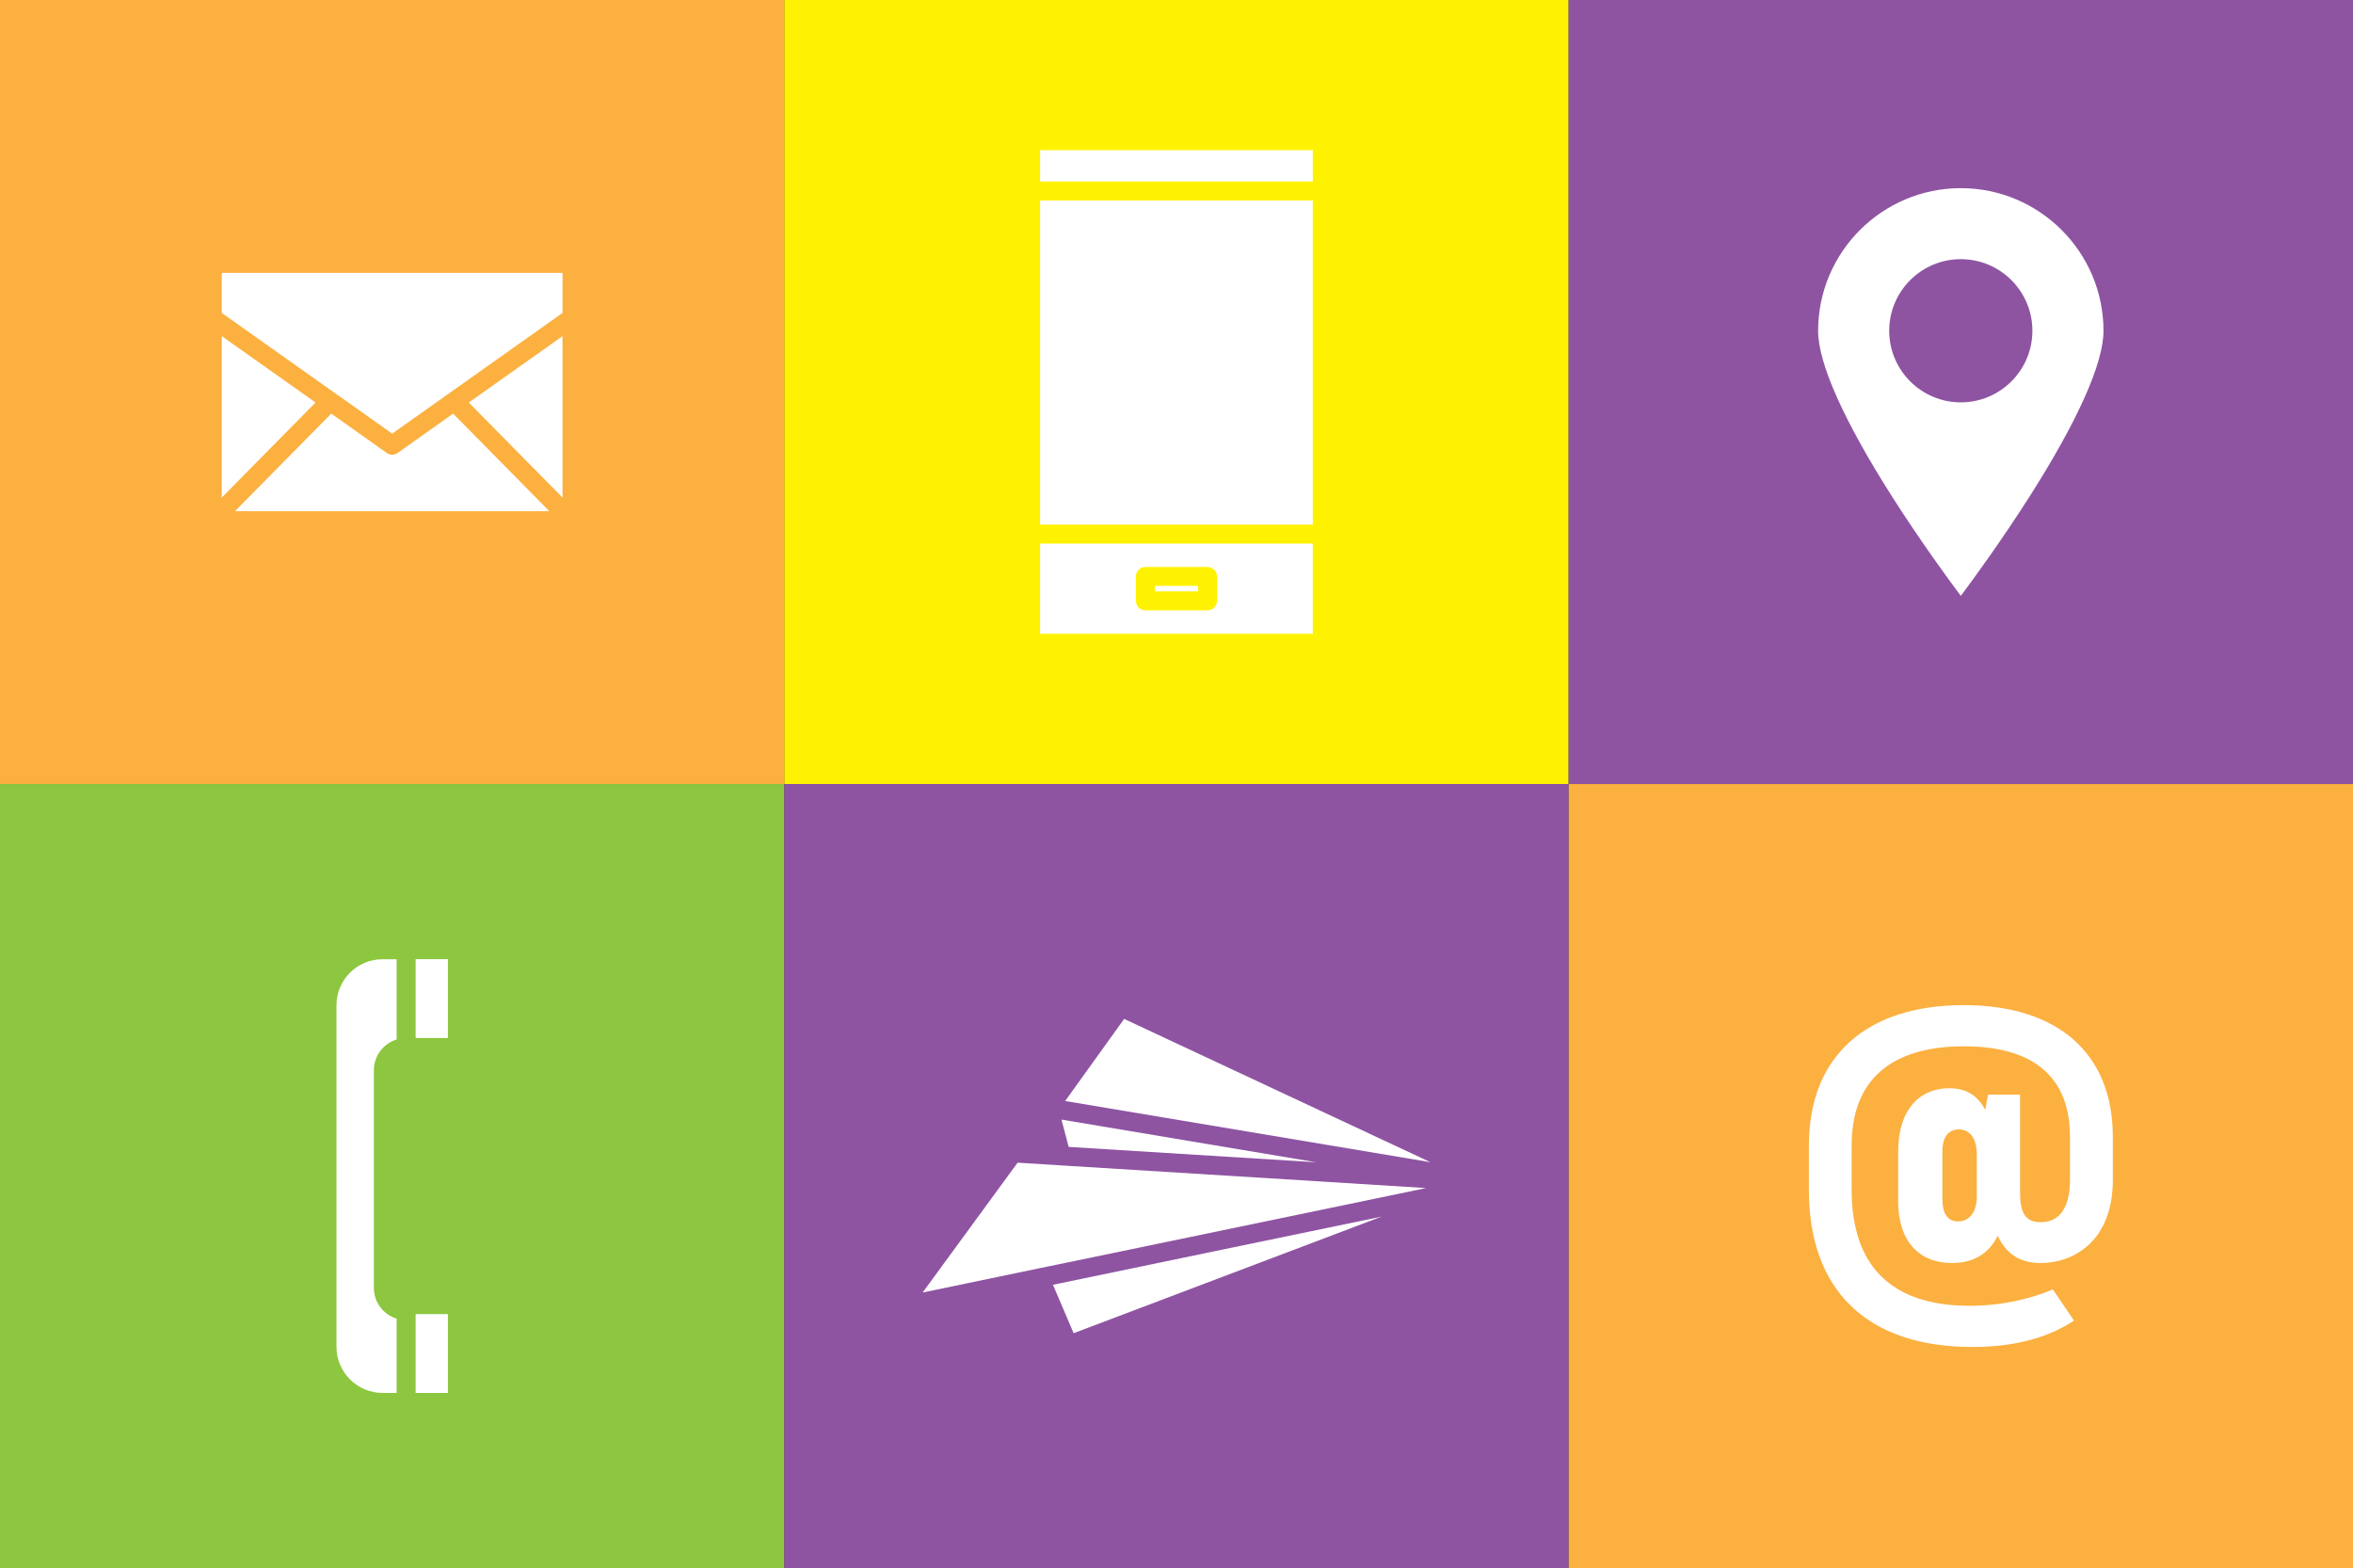 <?xml version="1.0" encoding="utf-8"?>
<!-- Generator: Adobe Illustrator 19.0.0, SVG Export Plug-In . SVG Version: 6.00 Build 0)  -->
<svg version="1.1" id="Layer_1" xmlns="http://www.w3.org/2000/svg" xmlns:xlink="http://www.w3.org/1999/xlink" x="0px" y="0px"
	 width="2800px" height="1866px" viewBox="0 0 2800 1866" enable-background="new 0 0 2800 1866" xml:space="preserve">
<rect x="0" y="0" width="2800" height="1866" fill="#333333" stroke="none"/>
<rect id="XMLID_11_" y="0" fill="#FBB040" width="933.3" height="933"/>
<rect id="XMLID_27_" x="933.3" y="0" fill="#FFF200" width="933.3" height="933"/>
<rect id="XMLID_28_" x="1866.7" y="0" fill="#8E54A2" width="933.3" height="933"/>
<rect id="XMLID_31_" y="933" fill="#8DC63F" width="933.3" height="933"/>
<rect id="XMLID_30_" x="933.3" y="933" fill="#8E54A2" width="933.3" height="933"/>
<rect id="XMLID_29_" x="1866.7" y="933" fill="#FBB040" width="933.3" height="933"/>
<g id="XMLID_47_">
	<path id="XMLID_226_" fill="#FFFFFF" d="M2336.7,1196.1c-114.7,0-184.2,60-184.2,167v52.8c0,119.4,69,187,194.6,187
		c50.9,0,90.9-11.4,120.9-31.4l-25.2-37.1c-26.6,11.4-61.4,19.5-99,19.5c-93.3,0-140.4-47.6-140.4-138v-52.8
		c0-77.6,46.6-118,133.7-118c83.3,0,126.1,37.1,126.1,107.5v51.4c0,32.4-11.9,50.4-34.7,50.4c-21.4,0-24.7-15.2-24.7-37.6v-114.2
		h-38.1l-3.3,18.1c-8.6-15.7-20.9-25.7-42.8-25.7c-33.8,0-60.9,23.3-60.9,76.6v57.6c0,47.6,24.7,73.8,64.2,73.8
		c31.4,0,46.6-16.7,54.2-32.4c8.1,16.2,20.9,32.4,51.4,32.4c37.6,0,85.7-24.7,85.7-99v-51.4
		C2514.2,1254.1,2449.4,1196.1,2336.7,1196.1z M2352.4,1423.5c0,19-9,30-22.4,30c-12.4,0-18.6-9.5-18.6-26.2v-57.6
		c0-16.2,7.1-25.7,19.5-25.7c13.3,0,21.4,10.9,21.4,29.5V1423.5z"/>
</g>
<g id="XMLID_1_">
	<polygon id="XMLID_246_" fill="#FFFFFF" points="1567.4,1405.7 1262.2,1386.8 1262.2,1386.8 1210.9,1383.6 1097.9,1538.1 
		1235,1509.6 1235,1509.6 1311.5,1493.8 1697,1413.8 	"/>
	<polygon id="XMLID_278_" fill="#FFFFFF" points="1267.5,1310.2 1702.1,1383 1337.7,1212.5 	"/>
	<polygon id="XMLID_343_" fill="#FFFFFF" points="1263.1,1332.3 1271.7,1364.8 1566.3,1383.1 1414.5,1357.7 	"/>
	<polygon id="XMLID_452_" fill="#FFFFFF" points="1643.9,1447.8 1437.4,1490.6 1253,1528.9 1277.6,1586.5 	"/>
</g>
<g id="XMLID_44_">
	<polygon id="XMLID_106_" fill="#FFFFFF" points="669.4,592.1 669.4,400 557.8,479 	"/>
	<polygon id="XMLID_108_" fill="#FFFFFF" points="263.9,400 263.9,592.1 375.5,479 	"/>
	<path id="XMLID_152_" fill="#FFFFFF" d="M473.2,539c-1.9,1.4-4.2,2.1-6.5,2.1s-4.6-0.7-6.5-2.1l-66-46.8L279.6,608.3h374.1
		L539.2,492.2L473.2,539z"/>
	<polygon id="XMLID_26_" fill="#FFFFFF" points="263.9,324.7 263.9,372.4 391.5,462.8 400.8,469.4 410.2,476 466.7,516 523.2,476 
		532.5,469.4 541.8,462.8 669.4,372.4 669.4,324.7 	"/>
</g>
<g id="XMLID_45_">
	<path id="XMLID_133_" fill="#FFFFFF" d="M1237.7,754.2h324.5V646.8h-324.5V754.2z M1363,674.7h73.9c6.2,0,11.3,5,11.3,11.3v29
		c0,6.2-5,11.3-11.3,11.3H1363c-6.2,0-11.3-5-11.3-11.3v-29C1351.8,679.8,1356.8,674.7,1363,674.7z"/>
	<rect id="XMLID_134_" x="1237.7" y="178.7" fill="#FFFFFF" width="324.5" height="37.3"/>
	<rect id="XMLID_139_" x="1237.7" y="238.6" fill="#FFFFFF" width="324.5" height="385.7"/>
	<rect id="XMLID_202_" x="1374.3" y="697.2" fill="#FFFFFF" width="51.4" height="6.5"/>
</g>
<g id="XMLID_46_">
	<path id="XMLID_211_" fill="#FFFFFF" d="M2333.3,223.9c-93.6,0-169.8,76.2-169.8,169.8c0,38.7,30.7,107.3,88.7,198.3
		c32.7,51.3,65.7,96.5,81.1,117.1c15.4-20.6,48.4-65.8,81.1-117.1c58-91,88.7-159.6,88.7-198.3
		C2503.1,300.1,2426.9,223.9,2333.3,223.9z M2333.3,478.8c-47,0-85.2-38.2-85.2-85.2s38.2-85.2,85.2-85.2s85.2,38.2,85.2,85.2
		S2380.3,478.8,2333.3,478.8z"/>
</g>
<g id="XMLID_49_">
	<rect id="XMLID_227_" x="494.6" y="1141.4" fill="#FFFFFF" width="38.4" height="93.8"/>
	<rect id="XMLID_230_" x="494.6" y="1563.8" fill="#FFFFFF" width="38.4" height="93.8"/>
	<path id="XMLID_233_" fill="#FFFFFF" d="M400.4,1196.3v406.4c0,30.3,24.6,54.9,54.9,54.9H472v-88.4c-15.7-4.8-27.1-19.4-27.1-36.6
		v-259c0-17.2,11.4-31.8,27.1-36.6v-95.5h-16.7C425,1141.4,400.4,1166,400.4,1196.3z"/>
</g>
</svg>
